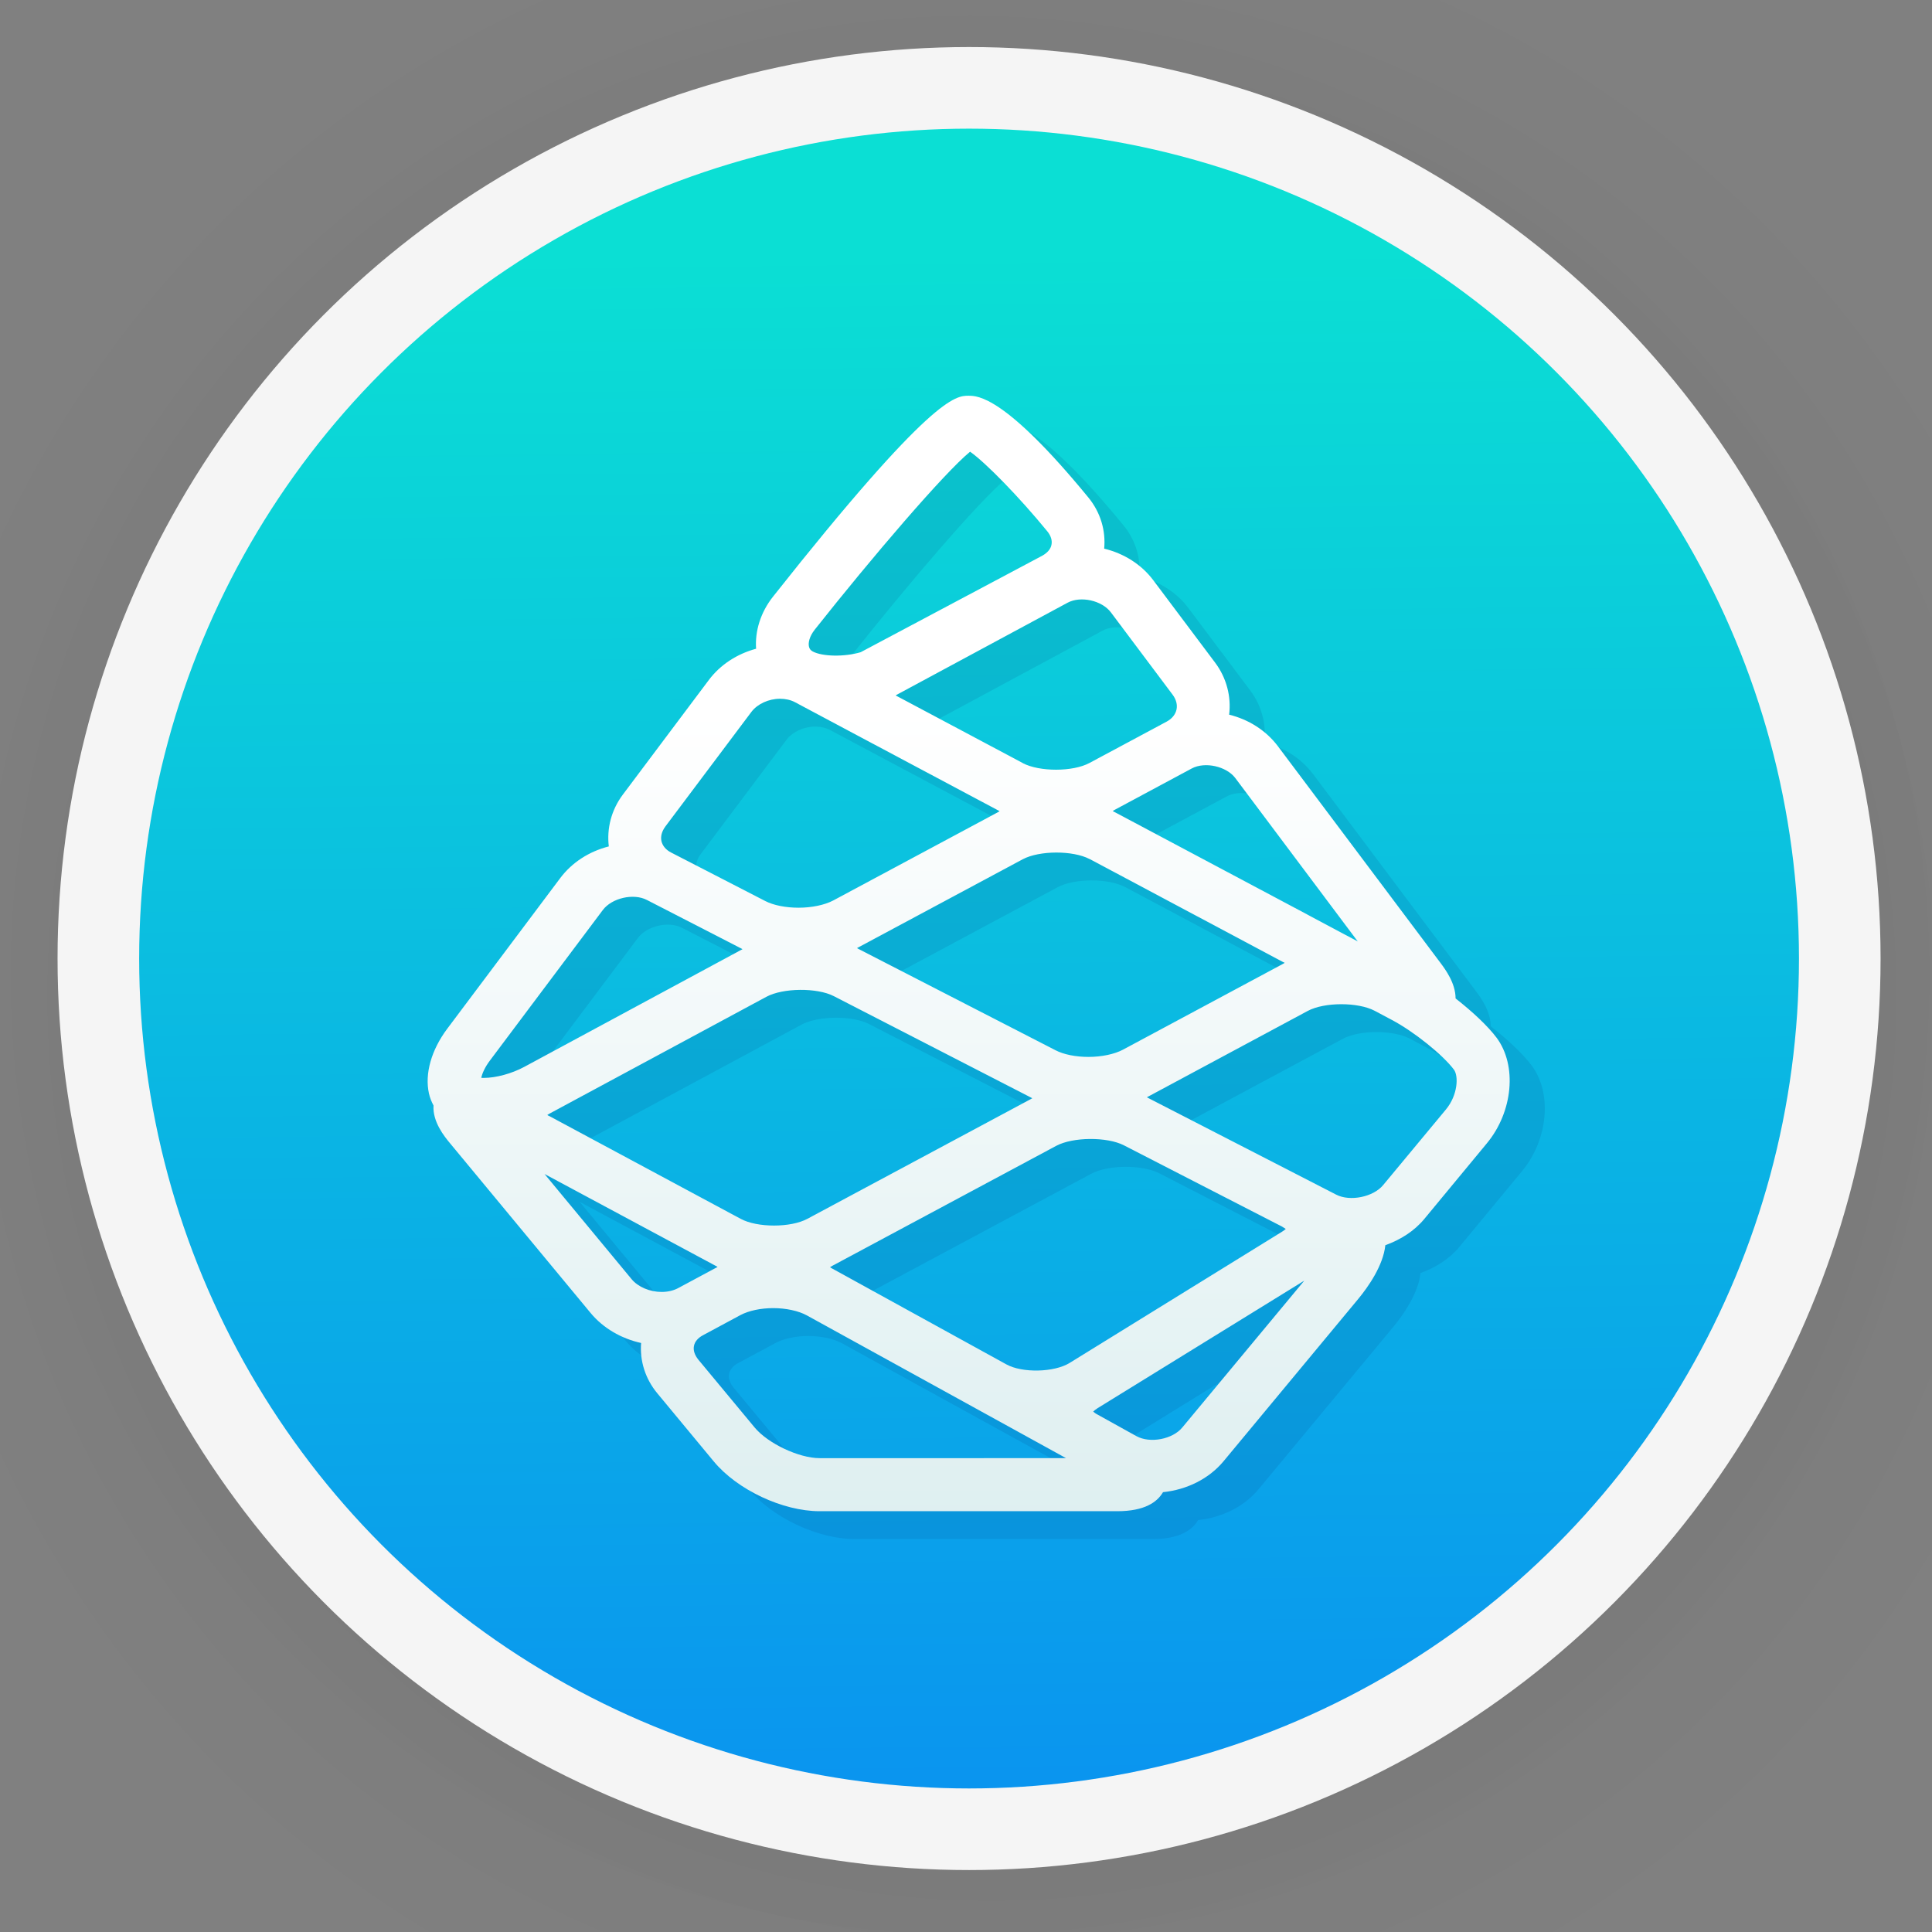 <?xml version="1.0" encoding="UTF-8" standalone="no"?>
<svg
   xmlns:dc="http://purl.org/dc/elements/1.1/"
   xmlns:cc="http://creativecommons.org/ns#"
   xmlns:rdf="http://www.w3.org/1999/02/22-rdf-syntax-ns#"
   xmlns:svg="http://www.w3.org/2000/svg"
   xmlns="http://www.w3.org/2000/svg"
   xmlns:xlink="http://www.w3.org/1999/xlink"
   xmlns:sodipodi="http://sodipodi.sourceforge.net/DTD/sodipodi-0.dtd"
   xmlns:inkscape="http://www.inkscape.org/namespaces/inkscape"
   version="1.1"
   id="svg2"
   width="136.533"
   height="136.533"
   viewBox="0 0 136.533 136.533"
   sodipodi:docname="pinegrow.svg"
   inkscape:version="1.0.2 (e86c870879, 2021-01-15)">
  <rect x="0" y="0" width="136.533" height="136.533" fill="#808080" stroke="none"/>
  <defs
     id="defs6">
    <linearGradient
       inkscape:collect="always"
       id="linearGradient4313">
      <stop
         style="stop-color:#0a95ef;stop-opacity:1"
         offset="0"
         id="stop4315" />
      <stop
         style="stop-color:#0bdfd4;stop-opacity:1"
         offset="1"
         id="stop4317" />
    </linearGradient>
    <linearGradient
       inkscape:collect="always"
       xlink:href="#linearGradient4313"
       id="linearGradient4319"
       x1="66.281"
       y1="128.616"
       x2="64.944"
       y2="16.578"
       gradientUnits="userSpaceOnUse"
       gradientTransform="matrix(0.961,0,0,0.961,2.211,2.033)" />
    <filter
       filterUnits="objectBoundingBox"
       y="0%"
       x="0%"
       height="100%"
       width="100%"
       id="alpha">
      <feColorMatrix
         id="feColorMatrix823"
         values="0 0 0 0 1 0 0 0 0 1 0 0 0 0 1 0 0 0 1 0"
         type="matrix"
         in="SourceGraphic" />
    </filter>
    <mask
       id="mask0">
      <g
         id="g828"
         filter="url(#alpha)">
        <rect
           id="rect826"
           style="fill:rgb(0%,0%,0%);fill-opacity:0.2"
           y="0"
           x="0"
           height="384"
           width="384" />
      </g>
    </mask>
    <clipPath
       id="clip1">
      <rect
         id="rect831"
         y="0"
         x="0"
         height="384"
         width="384" />
    </clipPath>
    <g
       clip-path="url(#clip1)"
       id="surface5">
      <path
         id="path834"
         d="M 128 64 C 114.367 64.023 101.387 69.84 92.297 80 L 80 80 C 53.492 80.004 32.004 101.492 32 128 L 32 232 C 32.004 258.508 53.492 279.996 80 280 L 86.484 280 C 95.051 294.832 110.871 303.98 128 304 L 130.812 304 C 137.586 323.152 155.684 335.969 176 336 L 208 336 C 228.32 335.977 246.43 323.16 253.203 304 L 256 304 C 273.125 303.973 288.938 294.828 297.5 280 L 304 280 C 330.508 279.996 351.996 258.508 352 232 L 352 128 C 351.996 101.492 330.508 80.004 304 80 L 291.703 80 C 282.613 69.84 269.633 64.023 256 64 L 224 64 C 212.184 64.02 200.789 68.398 192 76.297 C 183.211 68.398 171.816 64.02 160 64 Z M 128 64"
         style="fill:rgb(0%,0%,0%)" />
    </g>
    <mask
       id="mask1">
      <g
         id="g839"
         filter="url(#alpha)">
        <rect
           id="rect837"
           style="fill:rgb(0%,0%,0%);fill-opacity:0.2"
           y="0"
           x="0"
           height="384"
           width="384" />
      </g>
    </mask>
    <clipPath
       id="clip2">
      <rect
         id="rect842"
         y="0"
         x="0"
         height="384"
         width="384" />
    </clipPath>
    <g
       clip-path="url(#clip2)"
       id="surface8">
      <path
         id="path845"
         d="M 80 128 C 80 136 80 144 80 152 C 90.668 152 101.332 152 112 152 C 112 144 112 136 112 128 C 101.332 128 90.668 128 80 128 Z M 80 128"
         style="fill:rgb(0%,0%,0%)" />
      <path
         id="path847-8"
         d="M 80 168 C 80 176 80 184 80 192 C 90.668 192 101.332 192 112 192 C 112 184 112 176 112 168 C 101.332 168 90.668 168 80 168 Z M 80 168"
         style="fill:rgb(0%,0%,0%)" />
      <path
         id="path849-7"
         d="M 80 208 C 80 216 80 224 80 232 C 90.668 232 101.332 232 112 232 C 112 224 112 216 112 208 C 101.332 208 90.668 208 80 208 Z M 80 208"
         style="fill:rgb(0%,0%,0%)" />
      <path
         id="path851"
         d="M 128 112 C 128 120 128 128 128 136 C 138.668 136 149.332 136 160 136 C 160 128 160 120 160 112 C 149.332 112 138.668 112 128 112 Z M 128 112"
         style="fill:rgb(0%,0%,0%)" />
      <path
         id="path853"
         d="M 128 152 C 128 160 128 168 128 176 C 138.668 176 149.332 176 160 176 C 160 168 160 160 160 152 C 149.332 152 138.668 152 128 152 Z M 128 152"
         style="fill:rgb(0%,0%,0%)" />
      <path
         id="path855"
         d="M 128 192 C 128 200 128 208 128 216 C 138.668 216 149.332 216 160 216 C 160 208 160 200 160 192 C 149.332 192 138.668 192 128 192 Z M 128 192"
         style="fill:rgb(0%,0%,0%)" />
      <path
         id="path857"
         d="M 128 232 C 128 240 128 248 128 256 C 138.668 256 149.332 256 160 256 C 160 248 160 240 160 232 C 149.332 232 138.668 232 128 232 Z M 128 232"
         style="fill:rgb(0%,0%,0%)" />
      <path
         id="path859"
         d="M 176 144 C 176 152 176 160 176 168 C 186.668 168 197.332 168 208 168 C 208 160 208 152 208 144 C 197.332 144 186.668 144 176 144 Z M 176 144"
         style="fill:rgb(0%,0%,0%)" />
      <path
         id="path861"
         d="M 176 184 C 176 192 176 200 176 208 C 186.668 208 197.332 208 208 208 C 208 200 208 192 208 184 C 197.332 184 186.668 184 176 184 Z M 176 184"
         style="fill:rgb(0%,0%,0%)" />
      <path
         id="path863"
         d="M 176 224 C 176 232 176 240 176 248 C 186.668 248 197.332 248 208 248 C 208 240 208 232 208 224 C 197.332 224 186.668 224 176 224 Z M 176 224"
         style="fill:rgb(0%,0%,0%)" />
      <path
         id="path865"
         d="M 176 264 C 176 272 176 280 176 288 C 186.668 288 197.332 288 208 288 C 208 280 208 272 208 264 C 197.332 264 186.668 264 176 264 Z M 176 264"
         style="fill:rgb(0%,0%,0%)" />
      <path
         id="path867"
         d="M 304 128 C 304 136 304 144 304 152 C 293.332 152 282.668 152 272 152 C 272 144 272 136 272 128 C 282.668 128 293.332 128 304 128 Z M 304 128"
         style="fill:rgb(0%,0%,0%)" />
      <path
         id="path869"
         d="M 304 168 C 304 176 304 184 304 192 C 293.332 192 282.668 192 272 192 C 272 184 272 176 272 168 C 282.668 168 293.332 168 304 168 Z M 304 168"
         style="fill:rgb(0%,0%,0%)" />
      <path
         id="path871"
         d="M 304 208 C 304 216 304 224 304 232 C 293.332 232 282.668 232 272 232 C 272 224 272 216 272 208 C 282.668 208 293.332 208 304 208 Z M 304 208"
         style="fill:rgb(0%,0%,0%)" />
      <path
         id="path873"
         d="M 256 112 C 256 120 256 128 256 136 C 245.332 136 234.668 136 224 136 C 224 128 224 120 224 112 C 234.668 112 245.332 112 256 112 Z M 256 112"
         style="fill:rgb(0%,0%,0%)" />
      <path
         id="path875"
         d="M 256 152 C 256 160 256 168 256 176 C 245.332 176 234.668 176 224 176 C 224 168 224 160 224 152 C 234.668 152 245.332 152 256 152 Z M 256 152"
         style="fill:rgb(0%,0%,0%)" />
      <path
         id="path877"
         d="M 256 192 C 256 200 256 208 256 216 C 245.332 216 234.668 216 224 216 C 224 208 224 200 224 192 C 234.668 192 245.332 192 256 192 Z M 256 192"
         style="fill:rgb(0%,0%,0%)" />
      <path
         id="path879"
         d="M 256 232 C 256 240 256 248 256 256 C 245.332 256 234.668 256 224 256 C 224 248 224 240 224 232 C 234.668 232 245.332 232 256 232 Z M 256 232"
         style="fill:rgb(0%,0%,0%)" />
    </g>
    <mask
       id="mask2">
      <g
         id="g884"
         filter="url(#alpha)">
        <rect
           id="rect882"
           style="fill:rgb(0%,0%,0%);fill-opacity:0.29"
           y="0"
           x="0"
           height="384"
           width="384" />
      </g>
    </mask>
    <clipPath
       id="clip3">
      <rect
         id="rect887"
         y="0"
         x="0"
         height="384"
         width="384" />
    </clipPath>
    <g
       clip-path="url(#clip3)"
       id="surface11">
      <path
         id="path890"
         d="M 128 56 C 114.367 56.023 101.387 61.84 92.297 72 L 80 72 C 53.492 72.004 32.004 93.492 32 120 L 32 128 C 32.004 101.492 53.492 80.004 80 80 L 92.297 80 C 101.387 69.84 114.367 64.023 128 64 L 160 64 C 171.816 64.02 183.211 68.398 192 76.297 C 200.789 68.398 212.184 64.02 224 64 L 256 64 C 269.633 64.023 282.613 69.84 291.703 80 L 304 80 C 330.508 80.004 351.996 101.492 352 128 L 352 120 C 351.996 93.492 330.508 72.004 304 72 L 291.703 72 C 282.613 61.84 269.633 56.023 256 56 L 224 56 C 212.184 56.02 200.789 60.398 192 68.297 C 183.211 60.398 171.816 56.02 160 56 Z M 128 56"
         style="fill:rgb(100.000%,100.000%,100.000%)" />
    </g>
    <filter
       filterUnits="objectBoundingBox"
       y="0%"
       x="0%"
       height="100%"
       width="100%"
       id="alpha-0">
      <feColorMatrix
         id="feColorMatrix864"
         values="0 0 0 0 1 0 0 0 0 1 0 0 0 0 1 0 0 0 1 0"
         type="matrix"
         in="SourceGraphic" />
    </filter>
    <mask
       id="mask0-0">
      <g
         style="filter:url(#alpha-0)"
         id="g869"
         filter="url(#alpha)">
        <rect
           id="rect867"
           style="fill:rgb(0%,0%,0%);fill-opacity:0.302"
           y="0"
           x="0"
           height="384"
           width="384" />
      </g>
    </mask>
    <clipPath
       id="clip1-5">
      <rect
         id="rect872"
         y="0"
         x="0"
         height="384"
         width="384" />
    </clipPath>
    <g
       clip-path="url(#clip1-5)"
       id="surface5-3">
      <path
         id="path875-4"
         d="M 168.203 339.898 C 138.562 336.34 110.465 323.27 78.152 298.02 C 68.023 290.105 56.875 280.477 55.934 278.832 C 54.523 276.375 54.855 273.504 56.766 271.594 C 59.73 268.625 62.039 269.203 74.238 275.965 C 112.203 297.008 136.375 306.73 162.863 311.605 C 172.945 313.461 204.023 313.477 215.898 311.633 C 240.496 307.812 258.473 302.875 283.027 293.203 C 297.113 287.652 298.812 287.469 302.336 291.148 C 304.637 293.551 304.988 297.324 303.168 300.102 C 301.621 302.461 292.773 308.617 282.781 314.289 C 247.457 334.336 203.566 344.145 168.203 339.898 Z M 309.863 315.406 C 309.082 314.625 308.441 313.199 308.441 312.242 C 308.441 311.285 310.172 305.277 312.289 298.895 C 316.762 285.398 317.648 280.578 315.961 278.891 C 314.145 277.074 308.707 276.664 299.543 277.652 C 283.625 279.367 281.48 279.402 279.934 278.004 C 277.793 276.066 278.07 271.98 280.5 269.703 C 283.098 267.27 289.441 263.777 294.309 262.102 C 304.062 258.746 324.145 258.258 330.824 261.215 C 335.715 263.379 336.578 265.297 336.453 273.738 C 336.25 287.535 330.305 302.582 321.391 311.855 C 317.145 316.273 316.312 316.832 313.949 316.832 C 312.238 316.832 310.781 316.324 309.863 315.406 Z M 145.395 262.059 C 133.754 259.602 122.777 253.004 116.555 244.73 C 112.25 239.004 110.277 235.027 107.93 227.355 C 106.164 221.574 106.016 220.109 106.004 208.629 C 105.992 194.035 107.039 189.016 112.352 178.293 C 121.637 159.539 141.348 147.578 172.105 142.043 C 179.699 140.676 201.438 138.172 205.801 138.16 C 211.523 138.145 211.629 137.953 211.629 127.258 C 211.629 112.723 208.965 105.18 202.219 100.582 C 197.234 97.191 192.848 95.879 186.43 95.863 C 177.188 95.84 169.66 98.977 163.727 105.316 C 160.129 109.168 158.566 111.875 157.105 116.789 C 156.555 118.645 155.441 121.004 154.629 122.039 C 153.367 123.641 152.605 123.914 149.41 123.914 C 147.355 123.914 142.281 123.441 138.141 122.859 C 134 122.277 127.5 121.453 123.699 121.031 C 115.453 120.109 113.84 119.566 112.281 117.191 C 111.176 115.504 111.18 115.047 112.355 110.219 C 115.414 97.648 119.93 89.609 129.051 80.492 C 139.48 70.066 150.59 64.539 168.367 60.941 C 175.824 59.43 179.25 59.137 189.348 59.137 C 215.188 59.137 234.645 65.707 247.27 78.699 C 254.59 86.23 258.32 94.434 260.113 106.953 C 260.66 110.77 261.113 129.477 261.391 159.508 L 261.816 206.137 L 264.125 211.473 C 265.391 214.41 268.234 219.211 270.441 222.145 C 275.762 229.211 276.867 231.586 275.992 234.074 C 275.344 235.922 262.523 247.688 250.914 257.09 C 246.195 260.914 245.398 261.305 242.328 261.305 C 239.074 261.305 238.734 261.098 233.465 255.93 C 230.449 252.973 225.879 247.688 223.309 244.184 C 220.734 240.68 218.242 237.812 217.77 237.812 C 217.293 237.812 215.477 239.293 213.734 241.105 C 206.328 248.781 196.613 255.484 187.953 258.891 C 177.398 263.043 157.195 264.547 145.395 262.059 Z M 184.848 228.195 C 194.207 225.758 200.684 219.891 205.906 209.121 C 210.676 199.285 211.723 193.348 211.469 177.617 L 211.27 165.559 L 202.73 165.707 C 190.527 165.922 183.68 167.305 175.738 171.168 C 161.984 177.859 156.082 188.484 157.027 204.848 C 157.523 213.41 159.797 218.695 165.051 223.496 C 170.801 228.754 177.027 230.23 184.848 228.195 Z M 184.848 228.195"
         style="fill:rgb(0%,0%,0%)" />
    </g>
    <mask
       id="mask1-7">
      <g
         style="filter:url(#alpha-0)"
         id="g880"
         filter="url(#alpha)">
        <rect
           id="rect878"
           style="fill:rgb(0%,0%,0%);fill-opacity:0.149"
           y="0"
           x="0"
           height="384"
           width="384" />
      </g>
    </mask>
    <clipPath
       id="clip2-3">
      <rect
         id="rect883"
         y="0"
         x="0"
         height="384"
         width="384" />
    </clipPath>
    <g
       clip-path="url(#clip2-3)"
       id="surface8-2">
      <path
         id="path886"
         d="M 189.348 51.637 C 185.855 51.637 183.191 51.676 180.855 51.785 C 203.477 52.812 220.727 59.32 232.27 71.199 C 239.59 78.73 243.32 86.934 245.113 99.453 C 245.66 103.27 246.113 121.977 246.391 152.008 L 246.82 198.637 L 249.125 203.977 C 250.395 206.91 253.234 211.715 255.441 214.645 C 260.762 221.711 261.867 224.086 260.996 226.574 C 260.344 228.422 247.527 240.188 235.918 249.59 C 235.66 249.797 235.457 249.957 235.223 250.145 C 238.863 253.648 239.48 253.805 242.328 253.805 C 245.398 253.805 246.195 253.414 250.918 249.59 C 262.527 240.188 275.344 228.422 275.996 226.574 C 276.867 224.086 275.762 221.711 270.441 214.645 C 268.234 211.715 265.395 206.91 264.125 203.977 L 261.82 198.637 L 261.391 152.008 C 261.113 121.977 260.66 103.27 260.113 99.453 C 258.32 86.934 254.59 78.73 247.27 71.199 C 234.641 58.203 215.188 51.637 189.348 51.637 Z M 189.348 51.637"
         style="fill:rgb(0%,0%,0%)" />
    </g>
    <radialGradient
       inkscape:collect="always"
       xlink:href="#linearGradient929"
       id="radialGradient935-3"
       gradientUnits="userSpaceOnUse"
       gradientTransform="matrix(1.341,0,0,1.341,-187.377,-130.79)"
       cx="190.85"
       cy="148.928"
       fx="190.85"
       fy="148.928"
       r="53.835" />
    <linearGradient
       inkscape:collect="always"
       id="linearGradient929">
      <stop
         style="stop-color:#000000;stop-opacity:1;"
         offset="0"
         id="stop925" />
      <stop
         style="stop-color:#000000;stop-opacity:0.741;"
         offset="0.278"
         id="stop961" />
      <stop
         style="stop-color:#000000;stop-opacity:0.263;"
         offset="0.584"
         id="stop963" />
      <stop
         style="stop-color:#000000;stop-opacity:0.216;"
         offset="0.623"
         id="stop967" />
      <stop
         style="stop-color:#000000;stop-opacity:0.173;"
         offset="0.669"
         id="stop971" />
      <stop
         style="stop-color:#000000;stop-opacity:0.133;"
         offset="0.71"
         id="stop975" />
      <stop
         style="stop-color:#000000;stop-opacity:0.09;"
         offset="0.763"
         id="stop979" />
      <stop
         style="stop-color:#000000;stop-opacity:0.067;"
         offset="0.797"
         id="stop977" />
      <stop
         style="stop-color:#000000;stop-opacity:0.031;"
         offset="0.866"
         id="stop981" />
      <stop
         style="stop-color:#000000;stop-opacity:0.027;"
         offset="0.888"
         id="stop947" />
      <stop
         style="stop-color:#000000;stop-opacity:0.024;"
         offset="0.905"
         id="stop983" />
      <stop
         style="stop-color:#000000;stop-opacity:0.02;"
         offset="0.918"
         id="stop987" />
      <stop
         style="stop-color:#000000;stop-opacity:0.012;"
         offset="0.945"
         id="stop991" />
      <stop
         style="stop-color:#000000;stop-opacity:0;"
         offset="1"
         id="stop927-6" />
    </linearGradient>
    <radialGradient
       inkscape:collect="always"
       xlink:href="#linearGradient929"
       id="radialGradient1005"
       gradientUnits="userSpaceOnUse"
       gradientTransform="matrix(1.464,0,0,1.464,-209.342,-147.66)"
       cx="190.85"
       cy="148.928"
       fx="190.85"
       fy="148.928"
       r="53.835" />
    <linearGradient
       inkscape:collect="always"
       xlink:href="#linearGradient1187"
       id="linearGradient1189"
       x1="6.824"
       y1="12.499"
       x2="6.824"
       y2="98.79"
       gradientUnits="userSpaceOnUse"
       gradientTransform="matrix(3.78,0,0,3.78,4.429,2.894)" />
    <linearGradient
       inkscape:collect="always"
       id="linearGradient1187">
      <stop
         style="stop-color:#ffffff;stop-opacity:1;"
         offset="0"
         id="stop1183" />
      <stop
         style="stop-color:#45a5ac;stop-opacity:1"
         offset="1"
         id="stop1185" />
    </linearGradient>
  </defs>
  <sodipodi:namedview
     pagecolor="#ffffff"
     bordercolor="#666666"
     borderopacity="1"
     objecttolerance="10"
     gridtolerance="10"
     guidetolerance="10"
     inkscape:pageopacity="0"
     inkscape:pageshadow="2"
     inkscape:window-width="1920"
     inkscape:window-height="1028"
     id="namedview4"
     showgrid="false"
     inkscape:zoom="2.0000001"
     inkscape:cx="-103.66509"
     inkscape:cy="38.733018"
     inkscape:window-x="0"
     inkscape:window-y="24"
     inkscape:window-maximized="1"
     inkscape:current-layer="svg2"
     showguides="false"
     inkscape:document-rotation="0" />
  <circle
     style="opacity:0.429;fill:url(#radialGradient1005);fill-opacity:1;stroke:none;stroke-width:45.879;stroke-linecap:round;stroke-linejoin:round;stroke-miterlimit:4;stroke-dasharray:none;stroke-opacity:1"
     id="circle1003"
     cx="70.016"
     cy="70.334"
     r="78.802" />
  <circle
     style="opacity:0.429;fill:url(#radialGradient935-3);fill-opacity:1;stroke:none;stroke-width:42.026;stroke-linecap:round;stroke-linejoin:round;stroke-miterlimit:4;stroke-dasharray:none;stroke-opacity:1"
     id="circle938"
     cx="68.52"
     cy="68.896"
     r="72.184" />
  <circle
     style="opacity:0.429;fill:url(#radialGradient935-3);fill-opacity:1;stroke:none;stroke-width:42.026;stroke-linecap:round;stroke-linejoin:round;stroke-miterlimit:4;stroke-dasharray:none;stroke-opacity:1"
     id="circle923"
     cx="68.52"
     cy="68.896"
     r="72.184" />
  <circle
     id="path12"
     cx="68.483"
     cy="67.74"
     r="61.532"
     style="fill:url(#linearGradient4319);fill-opacity:1;stroke:#f5f5f5;stroke-width:5.767;stroke-miterlimit:4;stroke-dasharray:none;stroke-opacity:1" />
  <path
     style="fill:#000000;stroke-width:1.333"
     d=""
     id="path849"
     inkscape:connector-curvature="0" />
  <path
     style="fill:#000000;stroke-width:1.333"
     d=""
     id="path847"
     inkscape:connector-curvature="0" />
  <g
     id="g940">
    <path
       d="m 104.666,80.375 -4.43,5.336 c -0.694,0.849 -2.343,1.186 -3.321,0.683 L 83.622,79.561 c -0.033,-0.021 -0.061,-0.037 -0.09,-0.05 0.028,-0.021 0.057,-0.035 0.09,-0.048 l 11.284,-6.057 c 1.175,-0.627 3.544,-0.627 4.723,-0.007 l 1.231,0.655 c 1.544,0.819 3.583,2.454 4.371,3.504 0.334,0.448 0.282,1.795 -0.566,2.817 M 86.037,102.847 c -0.688,0.838 -2.277,1.138 -3.229,0.62 l -0.576,-0.317 -2.166,-1.203 c -0.162,-0.081 -0.264,-0.166 -0.328,-0.221 0.064,-0.068 0.164,-0.146 0.31,-0.242 l 14.609,-9.013 z m -25.633,2.168 c -1.461,0 -3.653,-1.035 -4.592,-2.168 l -3.985,-4.801 c -0.253,-0.319 -0.365,-0.655 -0.303,-0.958 0.057,-0.303 0.286,-0.576 0.644,-0.762 l 2.651,-1.426 c 0.576,-0.303 1.413,-0.487 2.31,-0.487 0.904,0 1.795,0.196 2.375,0.515 L 77.819,105.015 Z M 40.966,84.934 53.04,91.414 c 0.061,0.035 0.111,0.064 0.153,0.085 -0.041,0.028 -0.092,0.059 -0.153,0.085 l -2.646,1.421 c -0.325,0.17 -0.723,0.264 -1.155,0.264 -0.828,0 -1.659,-0.349 -2.116,-0.897 z M 37.108,76.913 45.08,66.284 c 0.635,-0.852 2.172,-1.212 3.124,-0.714 l 6.653,3.421 c 0.039,0.02 0.072,0.035 0.098,0.052 -0.026,0.02 -0.059,0.041 -0.098,0.055 l -15.325,8.266 c -0.884,0.476 -2.004,0.779 -2.862,0.779 -0.068,0 -0.122,0 -0.179,-0.011 0.068,-0.282 0.242,-0.725 0.618,-1.22 m 12.388,-16.526 6.087,-8.107 c 0.426,-0.563 1.218,-0.93 2.024,-0.93 0.386,0 0.753,0.081 1.059,0.244 l 5.487,2.924 h 0.002 l 8.821,4.696 c 0.011,0 0.017,0.007 0.026,0.013 0.048,0.02 0.09,0.052 0.12,0.072 -0.035,0.021 -0.081,0.053 -0.133,0.077 l -11.626,6.231 c -0.603,0.317 -1.515,0.509 -2.445,0.509 -0.91,0 -1.76,-0.17 -2.341,-0.465 l -6.653,-3.428 c -0.373,-0.186 -0.618,-0.476 -0.696,-0.808 -0.074,-0.33 0.021,-0.69 0.269,-1.028 M 60.051,46.476 c 4.098,-5.177 9.161,-11.087 10.987,-12.587 1.1,0.775 3.441,3.166 5.45,5.618 0.26,0.314 0.367,0.655 0.301,0.963 -0.057,0.303 -0.29,0.566 -0.644,0.766 l -12.838,6.823 c -1.164,0.345 -2.705,0.308 -3.386,-0.05 -0.155,-0.087 -0.238,-0.19 -0.271,-0.354 -0.057,-0.251 0.024,-0.699 0.402,-1.179 m 25.299,4.585 c 0.253,0.338 0.349,0.712 0.275,1.052 -0.077,0.349 -0.319,0.646 -0.692,0.849 l -5.458,2.924 c -1.168,0.633 -3.533,0.633 -4.712,0.013 l -0.004,-0.007 -8.84,-4.703 c -0.052,-0.021 -0.098,-0.048 -0.14,-0.077 0.041,-0.021 0.092,-0.052 0.14,-0.081 l 12.004,-6.467 c 0.928,-0.502 2.432,-0.164 3.065,0.679 z m 13.085,17.439 -3.522,-1.878 c -0.011,0 -0.011,0 -0.013,-0.009 L 81.265,59.362 c -0.002,-0.004 -0.009,-0.004 -0.02,-0.004 -0.048,-0.031 -0.092,-0.05 -0.124,-0.078 0.033,-0.021 0.081,-0.052 0.135,-0.081 l 5.452,-2.926 c 0.93,-0.493 2.439,-0.155 3.072,0.677 z M 79.402,76.659 c -0.902,0 -1.753,-0.17 -2.336,-0.476 L 63.138,69.022 c -0.033,-0.017 -0.064,-0.031 -0.094,-0.053 0.031,-0.009 0.061,-0.031 0.094,-0.05 l 11.624,-6.229 c 1.175,-0.624 3.541,-0.633 4.723,-0.013 h 0.009 l 13.668,7.281 c 0.044,0.013 0.074,0.033 0.109,0.055 -0.044,0.028 -0.092,0.052 -0.14,0.081 l -11.286,6.052 c -0.6,0.321 -1.515,0.513 -2.443,0.513 m 13.679,11.989 c 0.109,0.065 0.203,0.122 0.266,0.168 -0.061,0.055 -0.142,0.122 -0.258,0.192 l -15.013,9.275 c -1.087,0.675 -3.351,0.727 -4.474,0.105 L 61.318,91.628 c -0.07,-0.037 -0.131,-0.07 -0.177,-0.107 0.05,-0.031 0.107,-0.064 0.177,-0.107 l 15.805,-8.469 c 1.181,-0.633 3.589,-0.648 4.779,-0.041 l 4.939,2.539 z M 41.303,80.84 c -0.052,-0.017 -0.107,-0.048 -0.144,-0.077 0.046,-0.028 0.096,-0.059 0.153,-0.094 l 15.329,-8.257 c 1.175,-0.635 3.589,-0.657 4.773,-0.044 l 13.93,7.164 c 0.035,0.013 0.064,0.028 0.094,0.05 -0.031,0.007 -0.059,0.026 -0.094,0.05 l -15.799,8.467 c -1.179,0.638 -3.548,0.638 -4.725,0 z M 108.243,75.299 c -0.635,-0.843 -1.718,-1.851 -2.895,-2.771 0,-1.081 -0.727,-2.052 -1.048,-2.487 L 92.787,54.696 c -0.836,-1.107 -2.061,-1.886 -3.441,-2.223 0.157,-1.275 -0.179,-2.592 -0.987,-3.672 L 83.992,42.982 c -0.841,-1.127 -2.081,-1.902 -3.478,-2.242 0.12,-1.264 -0.251,-2.561 -1.122,-3.62 -5.893,-7.185 -7.832,-7.185 -8.463,-7.185 -0.908,0 -2.589,0 -13.825,14.207 -0.873,1.109 -1.275,2.421 -1.188,3.672 -1.336,0.36 -2.526,1.122 -3.343,2.212 l -6.081,8.105 c -0.808,1.083 -1.138,2.384 -0.985,3.653 -1.382,0.352 -2.603,1.129 -3.439,2.247 l -7.971,10.626 c -1.135,1.513 -1.609,3.192 -1.301,4.587 0.07,0.312 0.186,0.59 0.323,0.849 -0.074,1.153 0.769,2.192 1.175,2.679 l 9.936,11.995 c 0.882,1.059 2.153,1.799 3.559,2.109 -0.098,1.253 0.286,2.526 1.153,3.565 l 3.98,4.803 c 1.664,2.011 4.88,3.52 7.482,3.52 h 21.037 c 1.93,0 2.821,-0.642 3.231,-1.345 1.677,-0.172 3.231,-0.937 4.262,-2.166 l 9.522,-11.474 c 0.712,-0.858 1.779,-2.375 1.928,-3.814 1.074,-0.384 2.048,-1.002 2.751,-1.851 l 4.419,-5.343 c 1.856,-2.234 2.153,-5.515 0.688,-7.474"
       style="clip-rule:evenodd;fill:#003373;fill-opacity:0.115;fill-rule:nonzero;stroke-width:2.183;stroke-linejoin:round;stroke-miterlimit:1.414"
       id="path1191" />
    <path
       d="m 102.182,78.407 -4.43,5.336 c -0.694,0.849 -2.343,1.186 -3.321,0.683 L 81.139,77.593 c -0.033,-0.021 -0.061,-0.037 -0.09,-0.05 0.028,-0.021 0.057,-0.035 0.09,-0.048 l 11.284,-6.057 c 1.175,-0.627 3.544,-0.627 4.723,-0.007 l 1.231,0.655 c 1.544,0.819 3.583,2.454 4.371,3.504 0.334,0.448 0.282,1.795 -0.566,2.817 M 83.554,100.878 c -0.688,0.838 -2.277,1.138 -3.229,0.62 l -0.576,-0.317 -2.166,-1.203 c -0.162,-0.081 -0.264,-0.166 -0.328,-0.221 0.064,-0.068 0.164,-0.146 0.31,-0.242 l 14.609,-9.013 z m -25.633,2.168 c -1.461,0 -3.653,-1.035 -4.592,-2.168 l -3.985,-4.801 c -0.253,-0.319 -0.365,-0.655 -0.303,-0.958 0.057,-0.303 0.286,-0.576 0.644,-0.762 l 2.651,-1.426 c 0.576,-0.303 1.413,-0.487 2.31,-0.487 0.904,0 1.795,0.196 2.375,0.515 L 75.336,103.046 Z M 38.483,82.966 50.557,89.446 c 0.061,0.035 0.111,0.064 0.153,0.085 -0.041,0.028 -0.092,0.059 -0.153,0.085 l -2.646,1.421 c -0.325,0.17 -0.723,0.264 -1.155,0.264 -0.828,0 -1.659,-0.349 -2.116,-0.897 z M 34.625,74.944 42.596,64.316 c 0.635,-0.852 2.172,-1.212 3.124,-0.714 l 6.653,3.421 c 0.039,0.02 0.072,0.035 0.098,0.052 -0.026,0.02 -0.059,0.041 -0.098,0.055 l -15.325,8.266 c -0.884,0.476 -2.004,0.779 -2.862,0.779 -0.068,0 -0.122,0 -0.179,-0.011 0.068,-0.282 0.242,-0.725 0.618,-1.22 M 47.013,58.418 53.1,50.311 c 0.426,-0.563 1.218,-0.93 2.024,-0.93 0.386,0 0.753,0.081 1.059,0.244 l 5.487,2.924 h 0.002 l 8.821,4.696 c 0.011,0 0.017,0.007 0.026,0.013 0.048,0.02 0.09,0.052 0.12,0.072 -0.035,0.021 -0.081,0.053 -0.133,0.077 l -11.626,6.231 c -0.603,0.317 -1.515,0.509 -2.445,0.509 -0.91,0 -1.76,-0.17 -2.341,-0.465 L 47.441,60.255 c -0.373,-0.186 -0.618,-0.476 -0.696,-0.808 -0.074,-0.33 0.021,-0.69 0.269,-1.028 M 57.568,44.508 c 4.098,-5.177 9.161,-11.087 10.987,-12.587 1.1,0.775 3.441,3.166 5.45,5.618 0.26,0.314 0.367,0.655 0.301,0.963 -0.057,0.303 -0.29,0.566 -0.644,0.766 l -12.838,6.823 c -1.164,0.345 -2.705,0.308 -3.386,-0.05 -0.155,-0.087 -0.238,-0.19 -0.271,-0.354 -0.057,-0.251 0.024,-0.699 0.402,-1.179 m 25.299,4.585 c 0.253,0.338 0.349,0.712 0.275,1.052 -0.077,0.349 -0.319,0.646 -0.692,0.849 l -5.458,2.924 c -1.168,0.633 -3.533,0.633 -4.712,0.013 l -0.004,-0.007 -8.84,-4.703 c -0.052,-0.021 -0.098,-0.048 -0.14,-0.077 0.041,-0.021 0.092,-0.052 0.14,-0.081 l 12.004,-6.467 c 0.928,-0.502 2.432,-0.164 3.065,0.679 z m 13.085,17.439 -3.522,-1.878 c -0.011,0 -0.011,0 -0.013,-0.009 L 78.781,57.394 c -0.002,-0.004 -0.009,-0.004 -0.02,-0.004 -0.048,-0.031 -0.092,-0.05 -0.124,-0.078 0.033,-0.021 0.081,-0.052 0.135,-0.081 l 5.452,-2.926 c 0.93,-0.493 2.439,-0.155 3.072,0.677 z M 76.919,74.691 c -0.902,0 -1.753,-0.17 -2.336,-0.476 L 60.655,67.054 c -0.033,-0.017 -0.064,-0.031 -0.094,-0.053 0.031,-0.009 0.061,-0.031 0.094,-0.05 l 11.624,-6.229 c 1.175,-0.624 3.541,-0.633 4.723,-0.013 h 0.009 l 13.668,7.281 c 0.044,0.013 0.074,0.033 0.109,0.055 -0.044,0.028 -0.092,0.052 -0.14,0.081 l -11.286,6.052 c -0.6,0.321 -1.515,0.513 -2.443,0.513 m 13.679,11.989 c 0.109,0.065 0.203,0.122 0.266,0.168 -0.061,0.055 -0.142,0.122 -0.258,0.192 L 75.594,96.315 c -1.087,0.675 -3.351,0.727 -4.474,0.105 L 58.835,89.66 c -0.07,-0.037 -0.131,-0.07 -0.177,-0.107 0.05,-0.031 0.107,-0.064 0.177,-0.107 l 15.805,-8.469 c 1.181,-0.633 3.589,-0.648 4.779,-0.041 l 4.939,2.539 z M 38.82,78.872 c -0.052,-0.017 -0.107,-0.048 -0.144,-0.077 0.046,-0.028 0.096,-0.059 0.153,-0.094 l 15.329,-8.257 c 1.175,-0.635 3.589,-0.657 4.773,-0.044 l 13.93,7.164 c 0.035,0.013 0.064,0.028 0.094,0.05 -0.031,0.007 -0.059,0.026 -0.094,0.05 l -15.799,8.467 c -1.179,0.638 -3.548,0.638 -4.725,0 z m 66.94,-5.541 c -0.635,-0.843 -1.718,-1.851 -2.895,-2.771 0,-1.081 -0.727,-2.052 -1.048,-2.487 L 90.303,52.728 C 89.467,51.621 88.242,50.842 86.862,50.506 87.019,49.231 86.683,47.914 85.875,46.833 L 81.509,41.014 C 80.668,39.887 79.428,39.112 78.031,38.772 c 0.12,-1.264 -0.251,-2.561 -1.122,-3.62 -5.893,-7.185 -7.832,-7.185 -8.463,-7.185 -0.908,0 -2.589,0 -13.825,14.207 -0.873,1.109 -1.275,2.421 -1.188,3.672 -1.336,0.36 -2.526,1.122 -3.343,2.212 l -6.081,8.105 c -0.808,1.083 -1.138,2.384 -0.985,3.653 -1.382,0.352 -2.603,1.129 -3.439,2.247 l -7.971,10.626 c -1.135,1.513 -1.609,3.192 -1.301,4.587 0.07,0.312 0.186,0.59 0.323,0.849 -0.074,1.153 0.769,2.192 1.175,2.679 l 9.936,11.995 c 0.882,1.059 2.153,1.799 3.559,2.109 -0.098,1.253 0.286,2.526 1.153,3.565 l 3.98,4.803 c 1.664,2.011 4.88,3.52 7.482,3.52 h 21.037 c 1.93,0 2.821,-0.642 3.231,-1.345 1.677,-0.172 3.231,-0.937 4.262,-2.166 l 9.522,-11.474 c 0.712,-0.858 1.779,-2.375 1.928,-3.814 1.074,-0.384 2.048,-1.002 2.751,-1.851 l 4.419,-5.343 c 1.856,-2.234 2.153,-5.515 0.688,-7.474"
       style="clip-rule:evenodd;fill:url(#linearGradient1189);fill-opacity:1;fill-rule:nonzero;stroke-width:2.183;stroke-linejoin:round;stroke-miterlimit:1.414"
       id="path22" />
  </g>
</svg>
